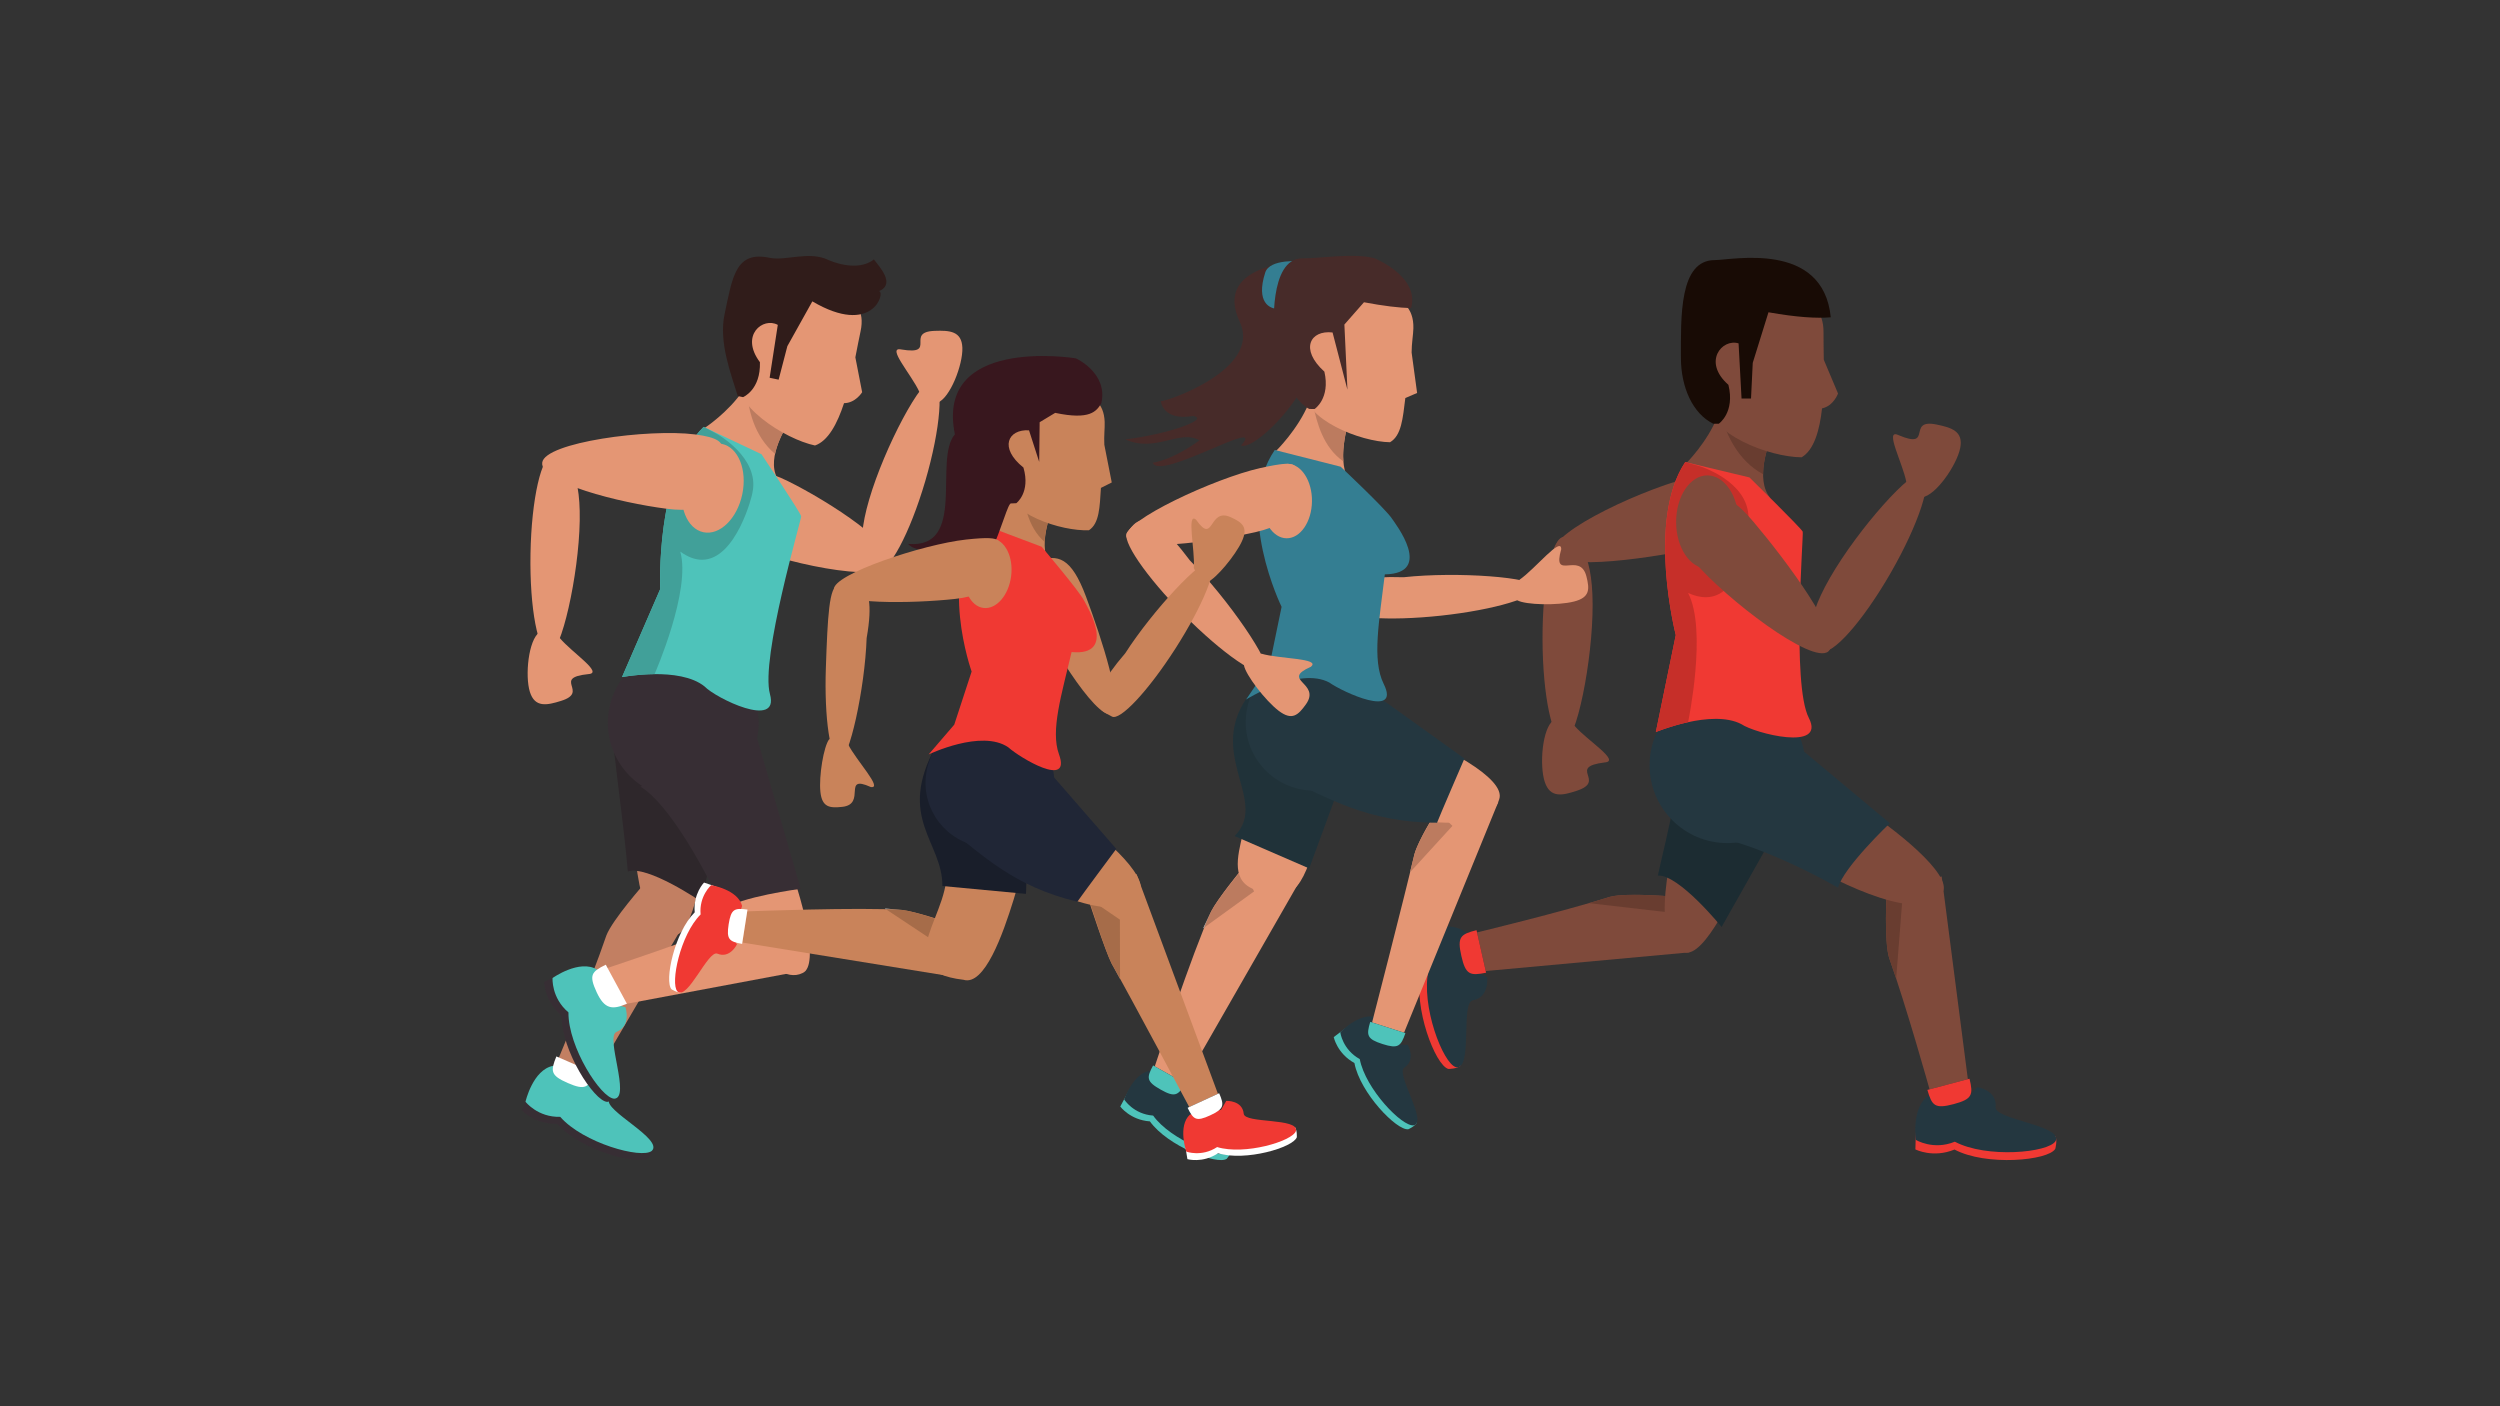 <svg xmlns="http://www.w3.org/2000/svg" xmlns:xlink="http://www.w3.org/1999/xlink" width="1920" zoomAndPan="magnify" viewBox="0 0 1440 810" height="1080" preserveAspectRatio="xMidYMid meet" version="1.0"><rect x="0" y="0" width="1440" height="810" fill="#333333" stroke="none"/><defs><clipPath id="e227789268"><path d="M 300.203 626 L 377 626 L 377 669 L 300.203 669 Z M 300.203 626 " clip-rule="nonzero"/></clipPath><clipPath id="380122a10a"><path d="M 358 389.207 L 359.789 389.207 L 359.789 390 L 358 390 Z M 358 389.207 " clip-rule="nonzero"/></clipPath><clipPath id="c41d46abc9"><path d="M 358.289 389.992 C 358.301 389.992 358.598 389.934 359.141 389.848 C 358.598 389.934 358.301 389.992 358.289 389.992 " clip-rule="nonzero"/></clipPath></defs><path fill="#7f4a3b" d="M 908.465 455.402 C 900.027 458.227 892.973 459.859 889.805 450.449 C 886.645 441.023 888.258 419.586 894.758 414.887 C 896.828 414.191 903.035 416.328 906.969 418.125 C 914.355 426.602 933.562 438.41 924.352 439.152 C 902.367 441.875 925.422 449.703 908.465 455.402 " fill-opacity="1" fill-rule="nonzero"/><path fill="#7f4a3b" d="M 998.594 290.758 C 1001.16 302.613 1008.418 309.145 981.211 315.043 C 954.004 320.953 897.707 329.84 895.141 317.984 C 892.57 306.137 949.734 280.055 976.941 274.164 C 1004.16 268.254 996.016 278.898 998.594 290.758 " fill-opacity="1" fill-rule="nonzero"/><path fill="#7f4a3b" d="M 901.039 427.211 C 894.203 427.23 888.582 400.855 888.496 368.293 C 888.398 335.73 893.871 309.316 900.715 309.305 C 907.551 309.285 917.27 315.633 917.355 348.195 C 917.441 380.758 907.875 427.191 901.039 427.211 " fill-opacity="1" fill-rule="nonzero"/><path fill="#f03933" d="M 826.883 534.816 C 820.898 536 812.516 538.121 812.516 538.121 C 812.516 538.121 810.188 549.234 818.434 559.867 C 813.93 580.02 826.684 613.691 834.281 615.723 C 834.281 615.723 839.082 615.695 841.316 613.891 L 826.883 534.816 " fill-opacity="1" fill-rule="nonzero"/><path fill="#243740" d="M 817.871 536.91 C 817.871 536.91 835.867 529.129 844.82 537.559 L 849.812 559.621 L 856.602 562.922 C 856.602 562.922 858.023 574.484 848.344 576.191 C 841.117 577.301 848.574 616.523 838.691 614.719 C 831.094 612.695 818.34 579.027 822.844 558.863 C 814.598 548.238 817.871 536.91 817.871 536.91 " fill-opacity="1" fill-rule="nonzero"/><path fill="#7f4a3b" d="M 973.039 548.566 L 855.781 559.312 L 850.758 537.07 C 850.758 537.07 899.035 525.461 927.32 516.586 C 937 513.949 965.812 516.613 965.812 516.613 L 973.039 548.566 " fill-opacity="1" fill-rule="nonzero"/><path fill="#d3d2d2" d="M 915.254 520.211 L 915.246 520.203 C 916.602 519.82 917.926 519.43 919.234 519.047 C 917.926 519.43 916.602 519.82 915.254 520.211 M 927.414 516.566 C 930.625 515.707 935.895 515.418 941.496 515.418 C 935.895 515.418 930.625 515.707 927.414 516.566 M 941.516 515.418 C 941.516 515.418 941.508 515.418 941.508 515.418 C 941.508 515.418 941.516 515.418 941.516 515.418 " fill-opacity="1" fill-rule="nonzero"/><path fill="#693d30" d="M 961.18 525.539 L 915.254 520.211 C 916.602 519.82 917.926 519.43 919.234 519.047 C 922.059 518.207 924.773 517.387 927.32 516.586 C 927.348 516.586 927.387 516.574 927.414 516.566 C 930.625 515.707 935.895 515.418 941.496 515.418 C 941.508 515.418 941.508 515.418 941.508 515.418 C 941.508 515.418 941.516 515.418 941.516 515.418 C 952.941 515.418 965.812 516.613 965.812 516.613 L 961.18 525.539 " fill-opacity="1" fill-rule="nonzero"/><path fill="#7f4a3b" d="M 1005.297 438.648 C 1016.312 442.41 1016.551 466 1008.551 489.434 C 1000.551 512.871 981.297 552.223 970.277 548.461 C 949.41 542.875 962.02 489.156 970.02 465.73 C 978.02 442.293 994.277 434.887 1005.297 438.648 " fill-opacity="1" fill-rule="nonzero"/><path fill="#f03933" d="M 850.473 535.781 C 841.262 538.102 839.246 539.648 841.738 550.625 C 844.191 561.488 846.691 562.16 856 560.277 L 850.473 535.781 " fill-opacity="1" fill-rule="nonzero"/><path fill="#f03933" d="M 1103.891 647.332 C 1103.441 653.41 1103.262 662.051 1103.262 662.051 C 1103.262 662.051 1113.352 667.254 1125.789 662.129 C 1144.012 671.848 1179.871 668.516 1183.84 661.727 C 1183.84 661.727 1185.102 657.098 1183.957 654.453 L 1103.891 647.332 " fill-opacity="1" fill-rule="nonzero"/><path fill="#243740" d="M 1103.508 656.562 C 1103.508 656.562 1100.797 637.156 1111.309 630.758 L 1133.902 631.828 L 1138.895 626.156 C 1138.895 626.156 1150.41 627.867 1149.484 637.66 C 1148.633 644.914 1188.414 648.172 1184.051 657.211 C 1180.078 664 1144.234 667.332 1125.988 657.621 C 1113.559 662.738 1103.508 656.562 1103.508 656.562 " fill-opacity="1" fill-rule="nonzero"/><path fill="#7f4a3b" d="M 1118.391 504.832 L 1133.484 621.602 L 1111.43 627.457 C 1111.43 627.457 1098.047 579.637 1088.129 551.707 C 1085.133 542.129 1086.715 513.242 1086.715 513.242 L 1118.391 504.832 " fill-opacity="1" fill-rule="nonzero"/><path fill="#693d30" d="M 1092.195 563.629 C 1090.801 559.418 1089.438 555.379 1088.129 551.707 C 1086.668 547.047 1086.297 537.824 1086.297 529.578 C 1086.297 520.859 1086.715 513.242 1086.715 513.242 L 1095.812 517.531 L 1092.195 563.629 " fill-opacity="1" fill-rule="nonzero"/><path fill="#1c2c32" d="M 1029.523 466.809 L 963.863 421.656 C 971.941 440.164 959.797 481.227 954.938 504.316 C 967.121 503.648 991.652 533.957 991.652 533.957 L 1029.523 466.809 " fill-opacity="1" fill-rule="nonzero"/><path fill="#243740" d="M 1039.797 440.797 C 1039.797 465.551 1019.73 485.617 994.977 485.617 C 970.223 485.617 950.156 465.551 950.156 440.797 C 950.156 416.043 970.223 395.977 994.977 395.977 C 1019.73 395.977 1039.797 416.043 1039.797 440.797 " fill-opacity="1" fill-rule="nonzero"/><path fill="#7f4a3b" d="M 1019.355 254.367 L 989.285 239.941 C 983.395 254.672 971.434 266.66 971.434 266.66 L 1019.699 286.863 C 1010.555 275.949 1019.355 254.367 1019.355 254.367 " fill-opacity="1" fill-rule="nonzero"/><path fill="#f03933" d="M 1041.895 413.551 C 1031.883 394.094 1038.957 308.016 1038.363 306.25 C 1037.773 304.484 1007.699 275.004 1007.699 275.004 L 970.707 266.156 C 948.305 299.77 965.25 365.801 965.25 365.801 L 953.766 421.656 C 953.766 421.656 985.887 408.242 1002.984 417.082 C 1010.652 422.391 1051.918 433.008 1041.895 413.551 " fill-opacity="1" fill-rule="nonzero"/><path fill="#d3d2d2" d="M 953.766 421.656 C 953.766 421.656 954.051 421.531 954.594 421.32 C 954.051 421.531 953.766 421.656 953.766 421.656 " fill-opacity="1" fill-rule="nonzero"/><path fill="#1d2d34" d="M 954.594 421.32 C 956.934 420.406 963.941 417.801 972.34 415.977 C 963.93 417.801 956.922 420.406 954.594 421.32 " fill-opacity="1" fill-rule="nonzero"/><path fill="#c62f29" d="M 953.766 421.656 L 965.25 365.801 C 965.25 365.801 959.684 344.102 959.148 319.254 C 959.121 318 959.109 316.742 959.109 315.48 C 959.109 298.039 961.793 279.531 970.707 266.156 L 978.965 268.512 C 978.965 268.512 1007.137 277.078 1007.137 298.262 C 1007.461 299.262 1005.82 344.008 982.535 344.008 C 979.512 344.008 976.121 343.25 972.332 341.551 C 983.453 362.707 972.484 415.258 972.34 415.977 C 963.941 417.801 956.934 420.406 954.594 421.32 C 954.051 421.531 953.766 421.656 953.766 421.656 " fill-opacity="1" fill-rule="nonzero"/><path fill="#7f4a3b" d="M 1001.418 300.648 C 1001.418 315.461 993.371 327.473 983.434 327.473 C 973.504 327.473 965.449 315.461 965.449 300.648 C 965.449 285.832 973.504 273.82 983.434 273.82 C 993.371 273.82 1001.418 285.832 1001.418 300.648 " fill-opacity="1" fill-rule="nonzero"/><path fill="#7f4a3b" d="M 1115.395 244.516 C 1124.109 246.289 1131.051 248.418 1129.062 258.145 C 1127.098 267.883 1114.965 285.641 1106.973 286.449 C 1104.836 286.012 1100.539 281.059 1098.027 277.535 C 1095.879 266.5 1085.16 246.66 1093.512 250.625 C 1113.902 259.281 1097.867 240.953 1115.395 244.516 " fill-opacity="1" fill-rule="nonzero"/><path fill="#7f4a3b" d="M 980.465 296.715 C 989.727 288.875 992.082 279.406 1010.066 300.648 C 1028.062 321.898 1062.363 367.402 1053.102 375.242 C 1043.852 383.078 993.973 344.863 975.977 323.625 C 957.984 302.383 971.215 304.559 980.465 296.715 " fill-opacity="1" fill-rule="nonzero"/><path fill="#7f4a3b" d="M 1019.559 455.633 C 1025.648 445.711 1048.703 450.688 1069.801 463.648 C 1090.898 476.625 1125.035 504.078 1118.934 513.988 C 1108.883 533.117 1059.289 508.977 1038.191 496.004 C 1017.094 483.039 1013.457 465.551 1019.559 455.633 " fill-opacity="1" fill-rule="nonzero"/><path fill="#7f4a3b" d="M 1107.707 272.637 C 1113.645 276.047 1105.305 301.695 1089.074 329.926 C 1072.855 358.152 1054.898 378.277 1048.961 374.871 C 1043.031 371.461 1037.801 361.102 1054.031 332.867 C 1070.25 304.637 1101.789 269.23 1107.707 272.637 " fill-opacity="1" fill-rule="nonzero"/><path fill="#d3d2d2" d="M 1019.309 254.48 C 1019.32 254.48 1019.32 254.473 1019.32 254.473 C 1019.32 254.473 1019.32 254.48 1019.309 254.48 M 1019.336 254.434 C 1019.336 254.422 1019.336 254.422 1019.336 254.422 C 1019.336 254.422 1019.336 254.422 1019.336 254.434 M 1019.336 254.414 C 1019.336 254.414 1019.348 254.414 1019.348 254.414 C 1019.348 254.414 1019.336 254.414 1019.336 254.414 M 1019.348 254.402 C 1019.348 254.395 1019.348 254.395 1019.348 254.395 C 1019.348 254.395 1019.348 254.395 1019.348 254.402 M 1019.355 254.375 C 1019.355 254.375 1019.355 254.367 1019.355 254.367 C 1019.355 254.367 1019.355 254.375 1019.355 254.375 " fill-opacity="1" fill-rule="nonzero"/><path fill="#693d30" d="M 1015.547 273.164 C 1001.047 265.391 994.586 250.223 991.91 241.203 L 1019.355 254.367 C 1019.355 254.367 1019.355 254.375 1019.355 254.375 C 1019.355 254.387 1019.355 254.387 1019.348 254.395 C 1019.348 254.395 1019.348 254.395 1019.348 254.402 C 1019.348 254.402 1019.348 254.402 1019.348 254.414 C 1019.348 254.414 1019.336 254.414 1019.336 254.414 C 1019.336 254.414 1019.336 254.414 1019.336 254.422 C 1019.336 254.422 1019.336 254.422 1019.336 254.434 C 1019.336 254.434 1019.328 254.441 1019.328 254.453 C 1019.32 254.461 1019.32 254.461 1019.32 254.473 C 1019.32 254.473 1019.32 254.48 1019.309 254.48 C 1018.891 255.559 1015.566 264.285 1015.547 273.164 " fill-opacity="1" fill-rule="nonzero"/><path fill="#7f4a3b" d="M 1050.496 207.199 C 1050.441 201.211 1050.305 195.762 1050.344 191.484 C 1050.613 165.938 1021.246 169.957 1003.129 169.957 C 985 169.957 983.434 188.344 983.434 230.785 C 983.434 250.109 1019.645 263.398 1037.773 263.398 C 1044.883 259.141 1048.09 247.969 1049.496 235.234 C 1056.195 233.785 1058.707 226.664 1058.707 226.664 L 1050.496 207.199 " fill-opacity="1" fill-rule="nonzero"/><path fill="#180b05" d="M 987.664 149.816 C 967.129 149.816 968.207 182.809 968.207 206.023 C 968.207 223.102 975.023 238.262 986.824 244.055 L 990.02 244.055 C 990.02 244.055 999.473 237.68 995.566 221.66 C 980.465 208.391 991.91 194.836 1001.418 197.785 L 1003.129 229.535 L 1008.59 229.535 L 1009.582 209 L 1018.641 179.875 C 1035.117 182.789 1046.613 183.457 1054.516 182.758 C 1050.152 138.484 997.582 149.816 987.664 149.816 " fill-opacity="1" fill-rule="nonzero"/><path fill="#243740" d="M 1039.09 432.902 L 975.789 481.301 C 995.871 479.371 1038.258 499.535 1058.707 511.332 C 1061.848 499.535 1088.531 474.18 1088.531 474.18 L 1039.09 432.902 " fill-opacity="1" fill-rule="nonzero"/><path fill="#f03933" d="M 1110.172 627.789 C 1112.816 636.906 1114.43 638.855 1125.32 635.969 C 1136.09 633.105 1136.664 630.586 1134.438 621.344 L 1110.172 627.789 " fill-opacity="1" fill-rule="nonzero"/><path fill="#e49674" d="M 538.344 190.578 C 546.965 190.254 553.98 190.684 554.324 200.305 C 554.68 209.93 547.289 229.402 539.949 231.988 C 537.84 232.066 532.664 228.371 529.496 225.621 C 524.961 215.711 510.355 199.465 519.129 201.297 C 540.293 204.82 521.027 191.199 538.344 190.578 " fill-opacity="1" fill-rule="nonzero"/><path fill="#e49674" d="M 422.711 286.949 C 427.922 276.418 429.621 265.145 453.801 277.105 C 477.984 289.066 517.953 315.043 512.742 325.582 C 507.527 336.121 448.477 324.168 424.293 312.207 C 400.113 300.246 417.496 297.488 422.711 286.949 " fill-opacity="1" fill-rule="nonzero"/><path fill="#e49674" d="M 537.516 218.805 C 543.871 220.668 541.84 246.73 532.98 277.02 C 524.109 307.301 511.766 330.336 505.41 328.473 C 499.051 326.613 491.766 318.039 500.637 287.758 C 509.496 257.469 531.145 216.945 537.516 218.805 " fill-opacity="1" fill-rule="nonzero"/><path fill="#c27f62" d="M 398.348 524.832 L 340.984 622.758 L 321.395 610.414 C 321.395 610.414 339.98 566.035 349.258 538.848 C 352.734 529.77 371.32 508.777 371.32 508.777 L 398.348 524.832 " fill-opacity="1" fill-rule="nonzero"/><g clip-path="url(#e227789268)"><path fill="#372e34" d="M 306.207 626.375 C 303.715 631.723 300.562 639.492 300.562 639.492 C 300.562 639.492 307.914 647.676 320.945 647.32 C 334.117 662.395 367.742 671.723 373.68 666.938 C 373.68 666.938 376.418 663.176 376.285 660.391 L 306.207 626.375 " fill-opacity="1" fill-rule="nonzero"/></g><path fill="#4ec3ba" d="M 302.684 634.605 C 302.684 634.605 306.91 616.086 318.625 613.918 L 338.738 622.664 L 345.203 619.246 C 345.203 619.246 355.055 624.754 350.844 633.309 C 347.57 639.59 382.492 656.227 375.426 662.918 C 369.488 667.703 335.867 658.375 322.691 643.301 C 309.66 643.656 302.684 634.605 302.684 634.605 " fill-opacity="1" fill-rule="nonzero"/><path fill="#c27f62" d="M 390.164 427.086 C 401.43 427.516 408.199 449.348 407.273 473.328 C 406.348 497.309 399.379 539.191 388.105 538.75 C 367.18 539.363 364 485.988 364.926 462.016 C 365.852 438.027 378.883 426.648 390.164 427.086 " fill-opacity="1" fill-rule="nonzero"/><path fill="#ffffff" d="M 320.477 608.496 C 317.012 617.012 317.07 619.465 327.082 623.828 C 336.973 628.133 338.93 626.547 342.797 618.195 L 320.477 608.496 " fill-opacity="1" fill-rule="nonzero"/><path fill="#372e34" d="M 326.375 559.523 C 320.953 561.863 313.441 565.574 313.441 565.574 C 313.441 565.574 313.488 576.574 323.457 584.973 C 323.266 604.984 342.176 634.309 349.785 634.691 C 349.785 634.691 354.34 633.699 356.094 631.531 L 326.375 559.523 " fill-opacity="1" fill-rule="nonzero"/><path fill="#4ec3ba" d="M 318.273 563.344 C 318.273 563.344 333.746 552.309 343.941 558.484 L 353.145 578.379 L 360.238 580.133 C 360.238 580.133 363.934 590.797 355.094 594.387 C 348.477 596.906 363.492 632.555 353.773 632.848 C 346.148 632.477 327.234 603.148 327.426 583.133 C 317.461 574.73 318.273 563.344 318.273 563.344 " fill-opacity="1" fill-rule="nonzero"/><path fill="#e49674" d="M 464.215 558.816 L 357.422 578.836 L 347.254 558.434 C 347.254 558.434 392.961 543.418 419.586 532.613 C 428.734 529.301 456.762 529.586 456.762 529.586 L 464.215 558.816 " fill-opacity="1" fill-rule="nonzero"/><path fill="#2e272b" d="M 420.477 446.504 L 352.211 418.992 C 355.301 448.68 359.73 479.238 361.613 502.027 C 372.742 498.027 403.93 519.371 403.93 519.371 L 420.477 446.504 " fill-opacity="1" fill-rule="nonzero"/><path fill="#372e34" d="M 436.082 425.254 C 431.156 448.738 408.141 463.773 384.656 458.848 C 361.184 453.934 346.137 430.906 351.062 407.434 C 355.98 383.949 379.008 368.914 402.48 373.84 C 425.965 378.754 441 401.781 436.082 425.254 " fill-opacity="1" fill-rule="nonzero"/><path fill="#e49674" d="M 453.773 244.379 L 428.121 224.715 C 419.598 237.516 405.871 246.508 405.871 246.508 L 447.633 275.254 C 441.133 263.09 453.773 244.379 453.773 244.379 " fill-opacity="1" fill-rule="nonzero"/><path fill="#4ec3ba" d="M 443.5 399.832 C 437.859 379.383 461.688 299.156 461.477 297.363 C 461.277 295.566 438.621 261.629 438.621 261.629 L 405.285 245.891 C 377.355 273.305 380.293 339.301 380.293 339.301 L 358.289 389.992 C 358.289 389.992 391.434 383.66 405.887 395.449 C 412.102 402.008 449.133 420.281 443.5 399.832 " fill-opacity="1" fill-rule="nonzero"/><g clip-path="url(#380122a10a)"><g clip-path="url(#c41d46abc9)"><path fill="#d3d2d2" d="M 358.289 389.992 L 359.141 389.992 L 359.141 389.848 L 358.289 389.848 Z M 358.289 389.992 " fill-opacity="1" fill-rule="nonzero"/></g></g><path fill="#2d262a" d="M 359.141 389.848 C 361.547 389.438 368.707 388.359 377.031 388.301 C 377.031 388.301 377.031 388.309 377.031 388.309 C 368.707 388.359 361.547 389.438 359.141 389.848 " fill-opacity="1" fill-rule="nonzero"/><path fill="#41a099" d="M 358.289 389.992 L 380.293 339.301 C 380.293 339.301 380.207 337.293 380.207 333.84 C 380.207 317.469 382.223 268.523 405.285 245.891 L 412.648 249.766 C 412.648 249.766 437.66 263.484 433.449 283.578 C 433.555 284.543 424.16 322.422 404.371 322.422 C 400.582 322.422 396.398 321.027 391.828 317.707 C 398.184 339.996 377.289 387.707 377.031 388.301 C 368.707 388.359 361.547 389.438 359.141 389.848 C 358.598 389.934 358.301 389.992 358.289 389.992 " fill-opacity="1" fill-rule="nonzero"/><path fill="#e49674" d="M 427.551 284.703 C 424.609 298.746 414.586 308.543 405.164 306.566 C 395.742 304.59 390.5 291.605 393.441 277.555 C 396.391 263.5 406.414 253.715 415.828 255.684 C 425.25 257.66 430.5 270.652 427.551 284.703 " fill-opacity="1" fill-rule="nonzero"/><path fill="#e49674" d="M 323.207 403.699 C 314.969 406.285 308.094 407.719 305.211 398.535 C 302.34 389.352 304.324 368.605 310.723 364.176 C 312.734 363.547 318.711 365.742 322.48 367.559 C 329.469 375.918 347.855 387.738 338.91 388.281 C 317.566 390.477 339.742 398.523 323.207 403.699 " fill-opacity="1" fill-rule="nonzero"/><path fill="#e49674" d="M 410.031 273.574 C 408.543 285.238 410.613 296.457 383.855 293.027 C 357.098 289.609 310.836 278.098 312.324 266.441 C 313.812 254.777 373.527 246.805 400.293 250.223 C 427.055 253.629 411.512 261.918 410.031 273.574 " fill-opacity="1" fill-rule="nonzero"/><path fill="#e49674" d="M 417.801 458.02 C 428.238 453.742 443.445 470.809 452.551 493.016 C 461.648 515.219 472.676 556.219 462.242 560.488 C 443.445 569.719 418.414 522.473 409.316 500.27 C 400.219 478.066 407.359 462.305 417.801 458.02 " fill-opacity="1" fill-rule="nonzero"/><path fill="#e49674" d="M 316.555 376.242 C 309.93 376.129 305.004 350.461 305.566 318.91 C 306.109 287.359 311.934 261.879 318.559 262.004 C 325.184 262.117 334.48 268.457 333.918 300.008 C 333.375 331.559 323.18 376.359 316.555 376.242 " fill-opacity="1" fill-rule="nonzero"/><path fill="#d3d2d2" d="M 450.793 249.555 C 450.793 249.555 450.805 249.555 450.805 249.555 C 450.805 249.555 450.793 249.555 450.793 249.555 M 450.832 249.488 C 450.844 249.477 450.844 249.477 450.844 249.469 C 450.844 249.477 450.844 249.477 450.832 249.488 M 450.852 249.461 C 450.852 249.449 450.863 249.441 450.863 249.441 C 450.863 249.441 450.852 249.449 450.852 249.461 M 450.871 249.422 C 452.371 246.5 453.641 244.57 453.762 244.391 C 453.641 244.57 452.371 246.5 450.871 249.422 M 453.762 244.391 C 453.762 244.379 453.773 244.379 453.773 244.379 C 453.773 244.379 453.762 244.379 453.762 244.391 M 453.773 244.379 L 430.355 226.426 L 453.773 244.379 " fill-opacity="1" fill-rule="nonzero"/><path fill="#bc7b5f" d="M 446.422 261.441 C 434.223 251.188 431.102 235.52 430.355 226.426 L 453.773 244.379 C 453.773 244.379 453.762 244.379 453.762 244.391 C 453.641 244.57 452.371 246.5 450.871 249.422 C 450.871 249.43 450.863 249.43 450.863 249.441 C 450.863 249.441 450.852 249.449 450.852 249.461 C 450.852 249.461 450.844 249.469 450.844 249.469 C 450.844 249.477 450.844 249.477 450.832 249.488 C 450.824 249.516 450.812 249.535 450.805 249.555 C 450.805 249.555 450.793 249.555 450.793 249.555 C 449.199 252.703 447.367 256.961 446.422 261.441 " fill-opacity="1" fill-rule="nonzero"/><path fill="#e49674" d="M 492.684 205.824 C 493.82 200.133 494.785 194.941 495.672 190.902 C 500.988 166.711 472.359 164.688 455.156 161.078 C 437.973 157.48 432.836 174.605 424.391 214.863 C 420.543 233.191 452.254 253 469.438 256.602 C 477.027 253.973 482.297 244.02 486.164 232.219 C 492.816 232.18 496.598 225.918 496.598 225.918 L 492.684 205.824 " fill-opacity="1" fill-rule="nonzero"/><path fill="#301c1a" d="M 506.316 167.695 C 516.109 163.543 506.309 153.473 503.367 149.422 C 493.621 157.23 477.535 149.93 477.219 149.777 C 466.078 144.316 452.648 150.465 443.242 148.488 C 423.77 144.41 421.938 159.172 417.316 181.191 C 413.918 197.395 421.238 215.875 424.961 228.125 L 427.996 228.754 C 427.996 228.754 438.223 224.59 437.715 208.621 C 426.023 193.031 439.578 182.445 448.008 187.133 L 443.309 217.594 L 448.492 218.684 L 453.516 199.398 L 467.91 173.586 C 502.582 194.016 510.203 168.383 506.316 167.695 " fill-opacity="1" fill-rule="nonzero"/><path fill="#372e34" d="M 436.082 425.254 L 368.879 453.102 C 385.699 463.078 407.359 503.086 416.617 523.992 C 425.82 516.555 461.191 511.953 461.191 511.953 L 436.082 425.254 " fill-opacity="1" fill-rule="nonzero"/><path fill="#ffffff" d="M 348.926 555.668 C 340.668 559.723 339.082 561.594 343.664 571.504 C 348.191 581.301 352.656 581.805 361.098 578.141 L 348.926 555.668 " fill-opacity="1" fill-rule="nonzero"/><path fill="#4ec3ba" d="M 651.305 626.426 C 648.672 630.883 645.273 637.363 645.273 637.363 C 645.273 637.363 650.973 645.117 662.344 645.918 C 672.527 660.16 700.984 671.141 706.562 667.492 C 706.562 667.492 709.281 664.449 709.406 662.012 L 651.305 626.426 " fill-opacity="1" fill-rule="nonzero"/><path fill="#243740" d="M 647.535 633.297 C 647.535 633.297 652.797 617.535 663.172 616.641 L 679.938 625.965 L 685.855 623.551 C 685.855 623.551 693.961 629.184 689.559 636.277 C 686.18 641.461 715.152 658.922 708.434 664.152 C 702.855 667.797 674.379 656.809 664.203 642.578 C 652.832 641.766 647.535 633.297 647.535 633.297 " fill-opacity="1" fill-rule="nonzero"/><path fill="#e49674" d="M 749.719 505.578 L 681.988 623.723 L 665.148 614.223 C 665.148 614.223 687.059 547.906 697.578 525.082 C 701.426 517.5 714.664 501.387 714.664 501.387 L 749.719 505.578 " fill-opacity="1" fill-rule="nonzero"/><path fill="#d3d2d2" d="M 692.984 534.73 C 694.59 531.438 696.109 528.27 697.465 525.328 C 696.316 527.84 695.027 530.855 693.652 534.246 L 692.984 534.73 M 716.633 501.625 L 714.953 501.426 C 715.582 500.66 715.953 500.223 715.953 500.223 L 716.633 501.625 " fill-opacity="1" fill-rule="nonzero"/><path fill="#bc7b5f" d="M 693.652 534.246 C 695.027 530.855 696.316 527.84 697.465 525.328 C 697.5 525.242 697.539 525.168 697.578 525.082 C 700.812 518.703 711.609 505.461 714.953 501.426 L 716.633 501.625 L 722.352 513.453 L 693.652 534.246 " fill-opacity="1" fill-rule="nonzero"/><path fill="#4ec3ba" d="M 664.184 613.68 C 660.395 620.781 660.223 622.922 668.539 627.609 C 676.766 632.246 678.598 631.043 682.715 624.133 L 664.184 613.68 " fill-opacity="1" fill-rule="nonzero"/><path fill="#472b29" d="M 753.426 150.34 C 753.426 150.34 697.168 150.082 714.285 185.824 C 726.484 213.059 670.906 231.664 668.625 231.055 C 668.625 231.055 669.52 242.594 687.199 239.598 C 697.512 241.363 672.262 250.23 648.117 253.086 C 665.758 261.02 679.324 247.062 690.855 253.629 C 690.855 253.629 676.957 264.359 664.004 266.52 C 667.773 277.41 730.359 239.148 714.848 256.582 C 724.5 261.383 784.27 198.988 744.059 177.879 C 727.352 168.164 750.281 175.008 752.996 176 C 755.707 176.992 753.426 150.34 753.426 150.34 " fill-opacity="1" fill-rule="nonzero"/><path fill="#347e92" d="M 743.055 162.453 C 742.934 171.027 739.629 177.938 735.648 177.879 C 731.688 177.824 723.191 174.453 728.758 157.023 C 731.352 148.852 748.738 150.453 752.707 150.5 C 756.668 150.559 743.172 153.883 743.055 162.453 " fill-opacity="1" fill-rule="nonzero"/><path fill="#e49674" d="M 913.773 331.996 C 915.637 339.348 915.875 344.141 906.574 346.496 C 897.289 348.848 878.664 348.473 873.926 345.754 C 873.461 343.949 873.25 337.141 875.352 333.828 C 884.18 327.816 899.465 308.473 899.254 316.406 C 893.82 335.176 910.031 317.227 913.773 331.996 " fill-opacity="1" fill-rule="nonzero"/><path fill="#e49674" d="M 884.781 338.203 C 885.402 343.922 860.914 351.262 830.102 354.602 C 799.266 357.945 773.777 356.016 773.156 350.305 C 772.535 344.59 764.621 331.051 808.527 332.484 C 839.352 329.141 884.172 332.484 884.781 338.203 " fill-opacity="1" fill-rule="nonzero"/><path fill="#e49674" d="M 751.82 417.129 C 765.09 419.414 766.207 439.621 762.418 461.711 C 758.625 483.801 751.648 516.688 738.371 514.406 C 688.965 515.145 728.699 472.203 718.082 445.34 C 721.863 423.258 738.559 414.859 751.82 417.129 " fill-opacity="1" fill-rule="nonzero"/><path fill="#203239" d="M 777.91 435.41 L 724.098 394.523 C 689.836 431.652 732.461 460.031 711.125 481.578 C 715.125 483.324 754.082 500.223 754.082 500.223 L 777.91 435.41 " fill-opacity="1" fill-rule="nonzero"/><path fill="#4ec3ba" d="M 778.301 589.969 C 774.043 592.898 768.23 597.367 768.23 597.367 C 768.23 597.367 770.148 606.789 780.145 612.297 C 783.391 629.5 804.613 651.426 811.207 650.441 C 811.207 650.441 814.941 648.828 816.078 646.672 L 778.301 589.969 " fill-opacity="1" fill-rule="nonzero"/><path fill="#243740" d="M 772 594.625 C 772 594.625 783.391 582.531 793.195 586.082 L 804.469 601.586 L 810.863 601.871 C 810.863 601.871 815.848 610.387 808.887 614.969 C 803.629 618.262 822.586 646.281 814.301 648.191 C 807.703 649.164 786.492 627.246 783.227 610.043 C 773.25 604.535 772 594.625 772 594.625 " fill-opacity="1" fill-rule="nonzero"/><path fill="#e49674" d="M 862.969 462.027 L 808.727 594.836 L 790.312 588.938 C 790.312 588.938 809.004 516.574 814.691 492.109 C 816.938 483.906 826.684 468.48 826.684 468.48 L 862.969 462.027 " fill-opacity="1" fill-rule="nonzero"/><path fill="#d3d2d2" d="M 812.145 502.484 C 812.984 499.211 813.766 496.059 814.465 493.109 C 813.844 495.754 813.09 498.895 812.238 502.379 L 812.145 502.484 M 826.844 468.453 C 827.391 467.582 827.703 467.086 827.703 467.086 L 828.766 468.109 L 826.844 468.453 " fill-opacity="1" fill-rule="nonzero"/><path fill="#bc7b5f" d="M 812.238 502.379 C 813.09 498.895 813.844 495.754 814.465 493.109 C 814.539 492.777 814.617 492.441 814.691 492.109 C 816.543 485.32 824.25 472.625 826.844 468.453 L 828.766 468.109 L 836.609 475.707 L 812.238 502.379 " fill-opacity="1" fill-rule="nonzero"/><path fill="#4ec3ba" d="M 789.25 588.602 C 786.98 596.316 787.246 598.453 796.336 601.363 C 805.328 604.238 806.883 602.703 809.52 595.094 L 789.25 588.602 " fill-opacity="1" fill-rule="nonzero"/><path fill="#e49674" d="M 757.09 426.523 C 761.27 414.352 784.477 413.141 807.18 420.93 C 829.879 428.719 867.73 448.156 863.559 460.348 C 857.145 483.355 804.879 471.746 782.188 463.957 C 759.484 456.156 752.918 438.715 757.09 426.523 " fill-opacity="1" fill-rule="nonzero"/><path fill="#243740" d="M 792.105 400.051 L 741.395 448.836 C 764.508 459.289 787.82 473.855 827.742 473.883 C 829.289 469.809 843.512 436.938 843.512 436.938 L 792.105 400.051 " fill-opacity="1" fill-rule="nonzero"/><path fill="#243740" d="M 796.383 416.531 C 796.086 438.305 778.195 455.707 756.422 455.41 C 734.656 455.117 717.234 437.215 717.539 415.449 C 717.844 393.676 735.727 376.262 757.5 376.559 C 779.277 376.863 796.688 394.754 796.383 416.531 " fill-opacity="1" fill-rule="nonzero"/><path fill="#e49674" d="M 776.918 242.395 L 753.766 232.457 C 747.484 247.551 735 259.73 735 259.73 L 778.141 278.469 C 768.879 267.109 776.918 242.395 776.918 242.395 " fill-opacity="1" fill-rule="nonzero"/><path fill="#347e92" d="M 796.992 393.887 C 790.121 380.07 794.484 357.516 797.66 330.84 C 826.109 330.316 803.637 301.543 801.691 298.613 C 798.016 293.066 772.238 268.828 772.238 268.828 L 734.266 259.195 C 710.715 293.488 738.199 349.551 738.199 349.551 L 731.266 383.059 L 717.711 402.945 C 717.711 402.945 748.191 383.785 765.68 393.133 C 773.492 398.707 807.047 414.066 796.992 393.887 " fill-opacity="1" fill-rule="nonzero"/><path fill="#e49674" d="M 755.695 288.801 C 755.535 300.637 748.965 310.156 741.031 310.051 C 733.102 309.934 726.789 300.246 726.941 288.406 C 727.113 276.562 733.684 267.055 741.613 267.156 C 749.559 267.273 755.859 276.961 755.695 288.801 " fill-opacity="1" fill-rule="nonzero"/><path fill="#e49674" d="M 752.211 405.695 C 747.742 411.945 744.23 415.258 736.547 409.438 C 728.879 403.621 717.414 388.664 716.508 383.145 C 717.598 381.617 722.684 377.008 726.551 376.52 C 736.738 379.586 761.242 379.09 755.02 384.082 C 737.176 391.996 761.184 393.133 752.211 405.695 " fill-opacity="1" fill-rule="nonzero"/><path fill="#e49674" d="M 747.641 277.992 C 749.691 287.102 748.945 300.715 723.086 306.527 C 697.215 312.34 650.848 318.223 648.805 309.113 C 646.762 299.996 699.879 275.453 725.75 269.641 C 751.621 263.828 745.598 268.875 747.641 277.992 " fill-opacity="1" fill-rule="nonzero"/><path fill="#e49674" d="M 729.156 386.82 C 725.168 391.031 704.078 376.453 682.055 354.258 C 660.031 332.062 645.406 310.672 649.406 306.461 C 653.398 302.262 658.789 287.195 685.395 322.824 C 707.418 345.02 733.148 382.621 729.156 386.82 " fill-opacity="1" fill-rule="nonzero"/><path fill="#d3d2d2" d="M 773.805 265.773 C 773.805 265.773 773.797 265.766 773.797 265.766 C 773.797 265.746 773.797 265.727 773.797 265.699 C 773.797 265.727 773.797 265.746 773.805 265.773 M 774.254 254.559 C 774.578 252.199 774.988 250.023 775.398 248.188 C 775.047 249.879 774.605 252.133 774.254 254.559 " fill-opacity="1" fill-rule="nonzero"/><path fill="#bc7b5f" d="M 773.797 265.766 C 761.996 257.602 758.512 243.121 756.449 233.793 L 776.066 245.219 C 776.066 245.219 775.781 246.375 775.398 248.188 C 774.988 250.023 774.578 252.199 774.254 254.559 C 773.691 258.402 773.328 262.672 773.797 265.699 C 773.797 265.727 773.797 265.746 773.797 265.766 " fill-opacity="1" fill-rule="nonzero"/><path fill="#e49674" d="M 813.09 203.043 C 813.109 197.516 814.016 193.02 814.109 189.078 C 814.672 165.52 786.59 168.316 769.863 168.098 C 753.148 167.867 751.469 184.801 750.934 223.961 C 750.684 241.773 783.926 254.5 800.648 254.73 C 807.254 250.891 808.012 241 809.469 229.27 L 816.258 226.348 L 813.09 203.043 " fill-opacity="1" fill-rule="nonzero"/><path fill="#472b29" d="M 791.656 148.746 C 779.742 145.539 759.773 148.945 750.215 148.812 C 730.418 148.547 733.949 192.438 733.996 189.031 C 733.77 205.508 742.816 229.805 754.121 235.551 L 757.195 235.598 C 757.195 235.598 766.387 229.574 762.848 214.07 C 748.449 201.078 754.742 189.984 767.562 191.504 L 776.125 224.477 L 774.367 186.93 L 785.645 174.102 C 796.957 176.25 805.832 177.281 812.773 177.48 C 817.957 159.484 791.992 148.832 791.656 148.746 " fill-opacity="1" fill-rule="nonzero"/><path fill="#c9835a" d="M 654.637 503.449 L 701.531 630.031 L 685.004 637.66 C 685.004 637.66 651.938 575.602 640.309 555.008 C 636.645 547.906 627.25 519.059 627.25 519.059 L 654.637 503.449 " fill-opacity="1" fill-rule="nonzero"/><path fill="#d3d2d2" d="M 645.148 563.828 C 643.469 560.707 641.848 557.73 640.309 555.008 C 641.664 557.406 643.297 560.355 645.148 563.703 L 645.148 563.828 M 627.535 518.895 C 627.238 517.969 627.066 517.434 627.066 517.434 L 628.453 518.379 L 627.535 518.895 " fill-opacity="1" fill-rule="nonzero"/><path fill="#a66c49" d="M 645.148 563.703 C 643.297 560.355 641.664 557.406 640.309 555.008 C 637.129 548.84 629.492 525.051 627.535 518.895 L 628.453 518.379 L 645.062 529.711 L 645.148 563.703 " fill-opacity="1" fill-rule="nonzero"/><path fill="#ffffff" d="M 416.59 512.297 C 412.055 510.531 405.516 508.355 405.516 508.355 C 405.516 508.355 399.176 514.816 400.16 525.5 C 388.465 537.109 382.566 565.215 386.805 569.832 C 386.805 569.832 390.043 571.887 392.324 571.637 L 416.59 512.297 " fill-opacity="1" fill-rule="nonzero"/><path fill="#f03933" d="M 409.641 509.844 C 409.641 509.844 425.066 512.348 427.473 521.855 L 421.336 538.816 L 424.484 543.953 C 424.484 543.953 420.477 552.324 413.23 549.32 C 407.895 546.961 396.066 576.516 390.195 571.066 C 385.957 566.434 391.855 538.332 403.551 526.723 C 402.574 516.039 409.641 509.844 409.641 509.844 " fill-opacity="1" fill-rule="nonzero"/><path fill="#c9835a" d="M 545.055 561.949 L 427.578 542.914 L 430.395 524.945 C 430.395 524.945 496.062 522.398 519.645 524.145 C 527.594 525.043 546.164 531.391 546.164 531.391 L 545.055 561.949 " fill-opacity="1" fill-rule="nonzero"/><path fill="#d3d2d2" d="M 546.078 533.75 L 546.152 531.629 C 547.078 531.953 547.605 532.137 547.605 532.137 L 546.078 533.75 M 519.645 524.145 C 517 523.953 513.828 523.812 510.277 523.707 L 509.629 523.277 C 513.152 523.621 516.531 523.914 519.645 524.145 " fill-opacity="1" fill-rule="nonzero"/><path fill="#a66c49" d="M 538.059 542.141 L 510.277 523.707 C 513.828 523.812 517 523.953 519.645 524.145 C 526.297 524.891 541.398 529.988 546.152 531.629 L 546.078 533.75 L 538.059 542.141 " fill-opacity="1" fill-rule="nonzero"/><path fill="#ffffff" d="M 430.555 523.914 C 423.055 522.914 421.105 523.469 419.711 532.344 C 418.336 541.117 420.008 542.352 427.453 543.695 L 430.555 523.914 " fill-opacity="1" fill-rule="nonzero"/><path fill="#c9835a" d="M 708.965 297.934 C 715.457 300.914 719.105 303.566 715.344 311.77 C 711.59 319.969 700.336 333.398 695.543 335.262 C 693.949 334.535 688.832 330.68 687.641 327.184 C 688.441 317.16 683.277 294.547 688.965 299.375 C 699.535 314.441 695.926 291.969 708.965 297.934 " fill-opacity="1" fill-rule="nonzero"/><path fill="#c9835a" d="M 598.113 322.898 C 609.16 319.426 616.891 320.426 625.598 343.797 C 634.293 367.176 647.906 408.031 639.68 411.098 C 631.441 414.16 601.816 367.746 593.113 344.367 C 584.406 320.988 589.875 325.965 598.113 322.898 " fill-opacity="1" fill-rule="nonzero"/><path fill="#c9835a" d="M 697.34 323.699 C 701.895 326.621 692.832 348.902 677.102 373.465 C 661.367 398.039 644.918 415.594 640.367 412.672 C 635.812 409.75 621.215 407.566 648.164 376.234 C 663.898 351.66 692.793 320.781 697.34 323.699 " fill-opacity="1" fill-rule="nonzero"/><path fill="#c9835a" d="M 579.449 475.258 C 591.555 479.012 590.105 497.996 583.863 518.141 C 577.617 538.281 567.051 568.105 554.953 564.355 C 508.777 558.961 551.109 523.781 544.512 497.426 C 550.754 477.281 567.355 471.508 579.449 475.258 " fill-opacity="1" fill-rule="nonzero"/><path fill="#191e2a" d="M 593.352 453.082 L 539.09 429.684 C 516.188 471.355 543.059 484.863 542.801 510.352 L 590.965 514.875 L 593.352 453.082 " fill-opacity="1" fill-rule="nonzero"/><path fill="#ffffff" d="M 682.188 656.047 C 682.77 660.867 683.945 667.664 683.945 667.664 C 683.945 667.664 692.641 670.184 701.586 664.277 C 717.348 669.078 744.891 660.973 746.961 655.055 C 746.961 655.055 747.238 651.234 745.941 649.344 L 682.188 656.047 " fill-opacity="1" fill-rule="nonzero"/><path fill="#f03933" d="M 683.305 663.332 C 683.305 663.332 678.199 648.551 685.453 641.938 L 703.297 639.312 L 706.332 634.109 C 706.332 634.109 715.609 633.68 716.383 641.488 C 716.832 647.293 748.469 643.742 746.438 651.484 C 744.363 657.41 716.824 665.516 701.062 660.707 C 692.117 666.613 683.305 663.332 683.305 663.332 " fill-opacity="1" fill-rule="nonzero"/><path fill="#ffffff" d="M 684.059 638.098 C 687.391 644.887 688.93 646.203 697.09 642.434 C 705.148 638.711 705.242 636.648 702.234 629.699 L 684.059 638.098 " fill-opacity="1" fill-rule="nonzero"/><path fill="#c9835a" d="M 566.105 460.73 C 572.578 450.477 594.086 454.398 613.188 466.445 C 632.289 478.484 662.742 504.48 656.27 514.73 C 645.426 534.418 600.082 512.469 580.988 500.422 C 561.887 488.375 559.641 470.98 566.105 460.73 " fill-opacity="1" fill-rule="nonzero"/><path fill="#202636" d="M 603.898 444.051 L 546.906 477.758 C 565.82 492.328 583.996 510.715 620.559 519.383 C 622.859 515.973 642.992 488.957 642.992 488.957 L 603.898 444.051 " fill-opacity="1" fill-rule="nonzero"/><path fill="#202636" d="M 607.02 455.555 C 604.441 475.887 585.887 490.285 565.562 487.707 C 545.238 485.141 530.832 466.57 533.41 446.246 C 535.984 425.922 554.543 411.527 574.867 414.105 C 595.191 416.672 609.59 435.23 607.02 455.555 " fill-opacity="1" fill-rule="nonzero"/><path fill="#c9835a" d="M 607.145 290.691 L 586.555 278.965 C 579.09 292.418 566.133 302.488 566.133 302.488 L 604.492 324.559 C 597.027 312.961 607.145 290.691 607.145 290.691 " fill-opacity="1" fill-rule="nonzero"/><path fill="#f03933" d="M 609.969 434.457 C 604.996 420.816 611.461 400.188 617.234 375.586 C 643.891 378.078 625.902 348.816 624.395 345.867 C 621.539 340.301 599.984 314.918 599.984 314.918 L 565.492 301.918 C 539.871 331.5 559.66 386.812 559.66 386.812 L 549.648 417.406 L 534.887 434.57 C 534.887 434.57 565.398 419.871 580.77 430.457 C 587.488 436.48 617.246 454.379 609.969 434.457 " fill-opacity="1" fill-rule="nonzero"/><path fill="#d3d2d2" d="M 601.781 312.227 C 601.781 312.215 601.77 312.215 601.77 312.215 C 601.77 312.18 601.77 312.148 601.781 312.113 C 601.781 312.148 601.781 312.188 601.781 312.227 M 603.309 302.059 C 603.91 299.652 604.598 297.457 605.215 295.652 C 604.672 297.277 603.957 299.578 603.309 302.059 " fill-opacity="1" fill-rule="nonzero"/><path fill="#a66c49" d="M 601.77 312.215 C 591.602 303.34 589.867 289.43 588.922 280.496 L 606.055 293.25 C 606.055 293.25 605.715 294.176 605.215 295.652 C 604.598 297.457 603.91 299.652 603.309 302.059 C 602.41 305.516 601.664 309.316 601.781 312.113 C 601.77 312.148 601.77 312.18 601.77 312.215 " fill-opacity="1" fill-rule="nonzero"/><path fill="#c9835a" d="M 636.098 256.199 C 635.82 251.004 636.422 246.73 636.289 243.016 C 635.516 220.859 609.293 225.039 593.57 225.746 C 577.855 226.453 577.219 242.453 578.867 279.262 C 579.621 296.008 611.547 306.125 627.25 305.418 C 633.254 301.449 633.426 292.121 634.141 281.027 L 640.367 277.906 L 636.098 256.199 " fill-opacity="1" fill-rule="nonzero"/><path fill="#c9835a" d="M 582.418 331.844 C 581.016 342.906 573.887 351.098 566.469 350.172 C 559.059 349.227 554.191 339.5 555.586 328.453 C 556.988 317.398 564.121 309.199 571.535 310.137 C 578.953 311.07 583.812 320.789 582.418 331.844 " fill-opacity="1" fill-rule="nonzero"/><path fill="#c9835a" d="M 485.094 464.758 C 477.992 465.512 473.496 465.09 472.551 456.117 C 471.598 447.145 474.441 429.848 477.609 425.797 C 479.348 425.617 485.715 426.324 488.523 428.73 C 492.953 437.75 508.922 454.57 501.551 453.32 C 484.789 445.742 499.348 463.25 485.094 464.758 " fill-opacity="1" fill-rule="nonzero"/><path fill="#c9835a" d="M 483.652 437.789 C 478.25 437.609 474.688 413.816 475.699 384.652 C 476.715 355.5 477.543 336.98 482.945 337.172 C 488.352 337.352 506.395 326.832 499.184 367.527 C 498.184 396.684 489.066 437.98 483.652 437.789 " fill-opacity="1" fill-rule="nonzero"/><path fill="#38171e" d="M 619.738 206.445 C 617.008 205.879 538.582 194.176 550.012 250.164 C 537.477 264.855 557.254 316.199 523.07 313.297 C 526.766 317.543 534.82 317.469 544.043 314.223 C 540.234 320.609 534.066 324.723 523.355 324.121 C 527.738 328.895 537 327.414 546.785 321.82 C 542.992 328.332 536.797 332.539 525.973 331.938 C 532.062 338.566 547.586 333.113 560.836 321.344 C 558.324 328.934 552.922 334.574 541.609 335.824 C 568.004 351.66 578.84 288.379 582.496 289.973 L 585.391 289.848 C 585.391 289.848 593.695 283.684 589.504 269.316 C 575.277 257.918 580.578 247.148 592.711 247.855 L 598.582 266.051 L 598.84 243.195 L 607.785 237.812 C 627.879 242.07 631.621 236.914 634.391 232.199 C 638.277 215.008 620.051 206.512 619.738 206.445 " fill-opacity="1" fill-rule="nonzero"/><path fill="#c9835a" d="M 576.023 320.895 C 576.977 329.629 574.859 342.277 550.059 344.988 C 525.266 347.699 481.285 348.32 480.332 339.578 C 479.375 330.84 531.645 313.496 556.434 310.785 C 581.234 308.074 575.078 312.16 576.023 320.895 " fill-opacity="1" fill-rule="nonzero"/></svg>